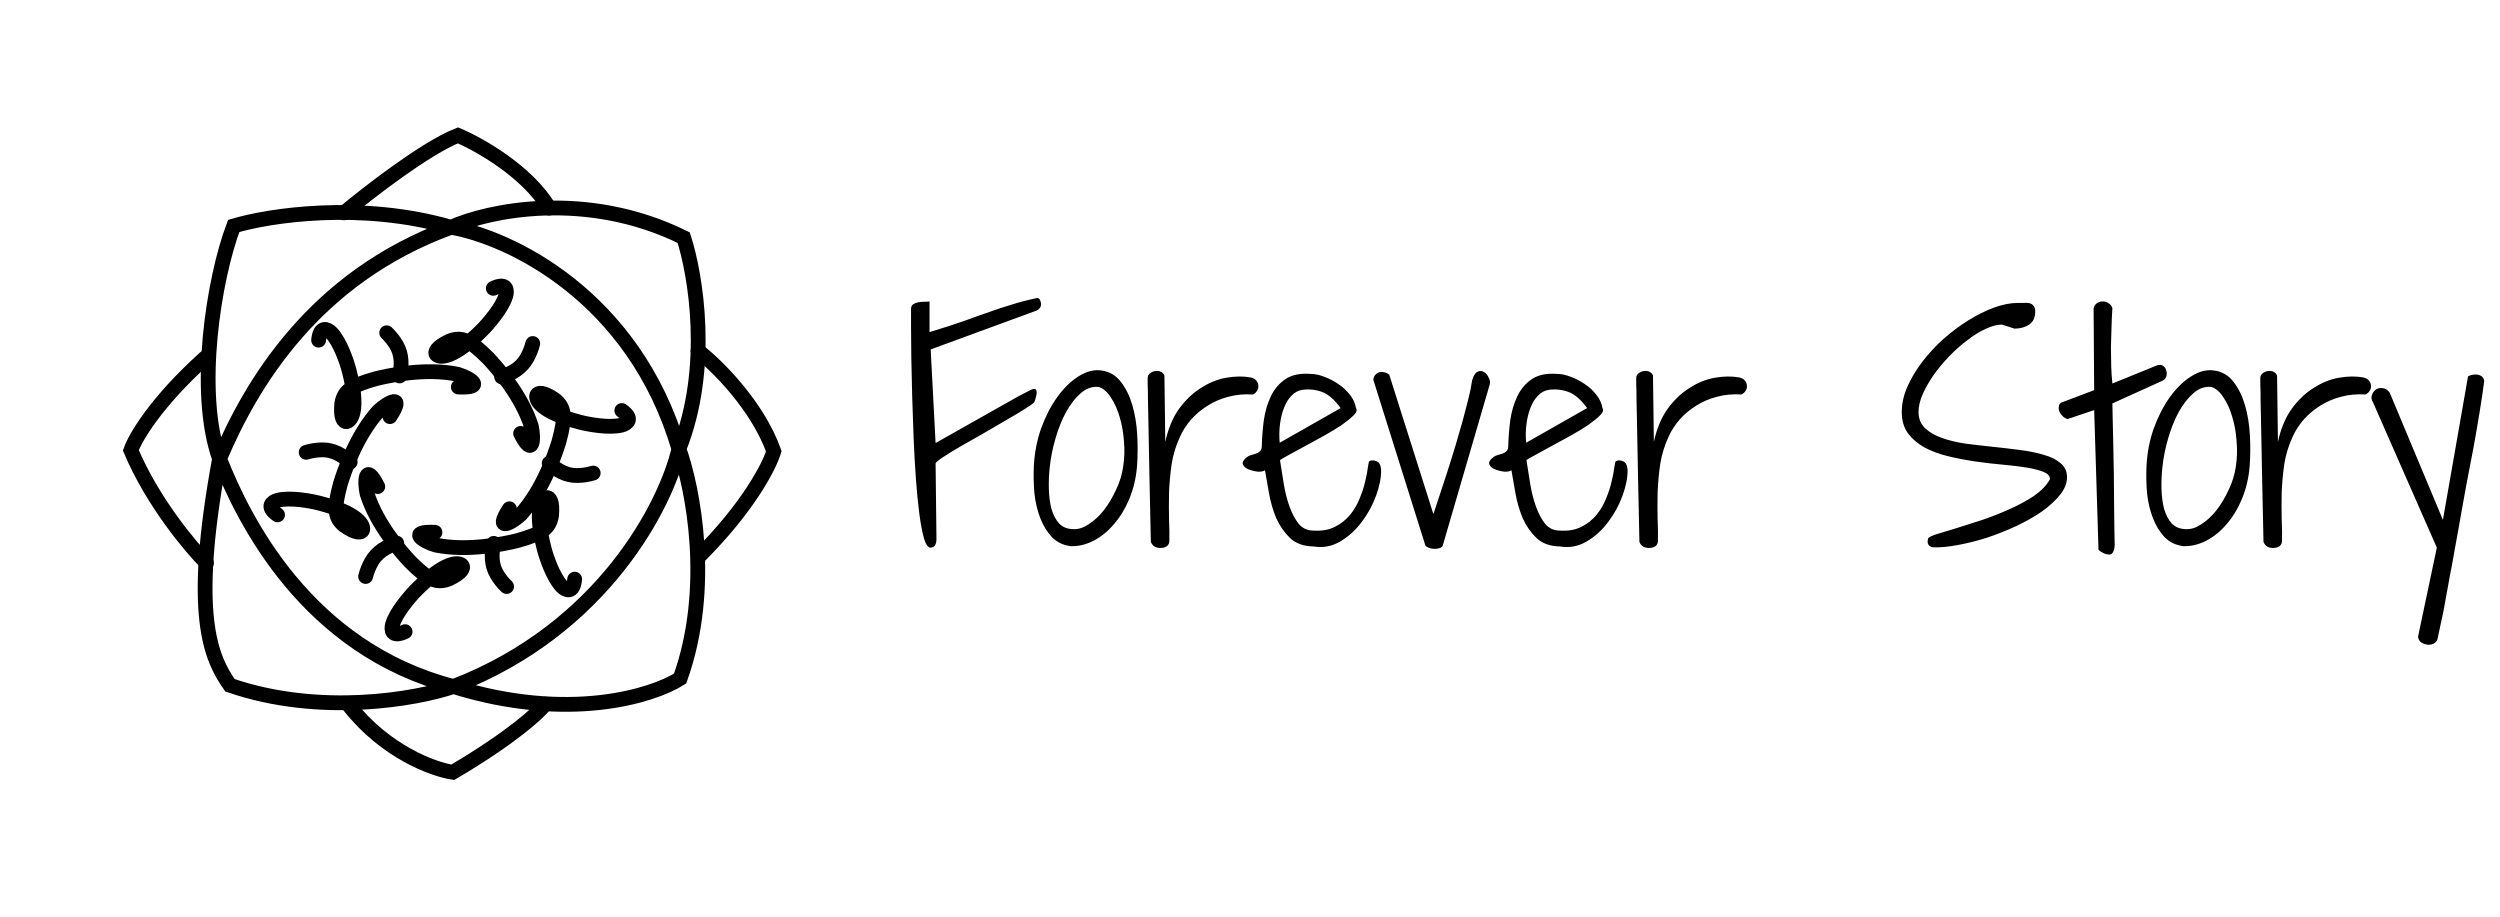 <svg width="169" height="62" viewBox="0 0 169 62" fill="none" xmlns="http://www.w3.org/2000/svg">
<path d="M33.347 19.491C34.265 19.058 34.295 19.635 34.195 19.977C33.956 20.799 33.011 21.89 32.569 22.332C30.639 24.263 29.71 24.219 29.488 23.956C29.387 23.815 29.474 23.484 30.393 23.052C31.178 22.752 31.724 22.935 32.998 24.209C33.585 24.837 35.245 26.698 35.918 28.818C36.102 29.645 36.045 30.997 35.193 29.3" stroke="black" stroke-linecap="round"/>
<path d="M33.911 25.477C34.613 25.237 35.234 24.887 35.61 24.225C35.79 23.909 35.927 23.574 36.014 23.221" stroke="black" stroke-linecap="round"/>
<path d="M42.035 27.751C42.857 28.324 42.371 28.647 42.026 28.737C41.198 28.952 39.794 28.694 39.196 28.539C36.586 27.859 36.172 27.033 36.292 26.705C36.365 26.544 36.694 26.45 37.515 27.023C38.157 27.55 38.263 28.116 37.779 29.876C37.521 30.706 36.715 33.101 35.206 34.773C34.579 35.358 33.381 36.004 34.436 34.393" stroke="black" stroke-linecap="round"/>
<path d="M37.125 31.318C37.674 31.803 38.278 32.161 39.035 32.146C39.396 32.139 39.753 32.085 40.101 31.979" stroke="black" stroke-linecap="round"/>
<path d="M38.849 39.151C38.752 40.157 38.236 39.903 37.991 39.65C37.402 39.043 36.943 37.695 36.787 37.096C36.108 34.486 36.622 33.704 36.964 33.639C37.139 33.62 37.38 33.856 37.283 34.862C37.139 35.688 36.7 36.072 34.941 36.556C34.096 36.76 31.63 37.293 29.448 36.845C28.637 36.602 27.495 35.897 29.404 35.983" stroke="black" stroke-linecap="round"/>
<path d="M33.374 36.731C33.22 37.456 33.204 38.163 33.584 38.811C33.766 39.121 33.986 39.402 34.247 39.649" stroke="black" stroke-linecap="round"/>
<path d="M27.384 42.7C26.465 43.133 26.435 42.556 26.535 42.213C26.774 41.391 27.719 40.301 28.161 39.858C30.092 37.928 31.02 37.971 31.242 38.234C31.344 38.376 31.256 38.706 30.338 39.139C29.552 39.439 29.007 39.256 27.732 37.981C27.145 37.354 25.485 35.493 24.813 33.373C24.628 32.545 24.685 31.194 25.537 32.891" stroke="black" stroke-linecap="round"/>
<path d="M26.819 36.714C26.117 36.953 25.496 37.303 25.12 37.965C24.94 38.282 24.803 38.617 24.716 38.97" stroke="black" stroke-linecap="round"/>
<path d="M21.538 22.994C21.636 21.988 22.151 22.242 22.396 22.495C22.985 23.102 23.444 24.45 23.6 25.049C24.28 27.659 23.765 28.441 23.423 28.506C23.248 28.526 23.007 28.289 23.104 27.283C23.248 26.457 23.687 26.073 25.447 25.589C26.292 25.385 28.757 24.852 30.939 25.3C31.75 25.543 32.892 26.248 30.983 26.162" stroke="black" stroke-linecap="round"/>
<path d="M27.013 25.414C27.166 24.689 27.183 23.982 26.802 23.334C26.621 23.024 26.401 22.743 26.14 22.496" stroke="black" stroke-linecap="round"/>
<path d="M18.762 34.804C17.941 34.231 18.426 33.908 18.771 33.819C19.6 33.603 21.003 33.861 21.601 34.017C24.211 34.697 24.625 35.523 24.505 35.851C24.432 36.011 24.103 36.105 23.282 35.532C22.64 35.006 22.534 34.439 23.019 32.68C23.277 31.849 24.082 29.455 25.591 27.782C26.219 27.198 27.417 26.552 26.361 28.163" stroke="black" stroke-linecap="round"/>
<path d="M23.672 31.238C23.123 30.753 22.519 30.395 21.762 30.409C21.401 30.416 21.045 30.47 20.697 30.576" stroke="black" stroke-linecap="round"/>
<path d="M30.493 15.364C32.986 14.24 39.62 12.806 46.217 16.064C47.025 18.541 48.091 24.866 45.894 30.348M30.493 15.364C21.192 18.751 16.953 26.03 14.842 31.014M30.493 15.364C24.38 13.592 18.149 14.567 15.798 15.276C14.458 18.805 13.223 26.474 14.842 31.014M30.493 15.364C34.351 16.022 42.833 19.941 45.894 30.348M45.894 30.348C45.036 34.081 40.787 42.519 30.655 46.409M45.894 30.348C46.839 32.962 48.178 39.727 45.975 45.871C44.103 47.059 38.417 48.83 30.655 46.409M30.655 46.409C28.164 47.257 21.655 48.428 15.546 46.325C14.25 44.472 12.894 41.586 14.842 31.014M30.655 46.409C20.741 43.84 16.465 35.141 14.842 31.014" stroke="black" stroke-linecap="round"/>
<path d="M23.256 14.388C24.924 12.994 28.798 9.996 30.957 9.151C32.401 9.76 35.656 11.596 37.127 14.068M47.19 23.715C48.424 24.671 51.176 27.366 52.309 30.503C52.026 31.471 50.623 34.242 47.285 37.581M36.855 47.601C36.436 48.156 34.601 49.855 30.608 52.205C29.299 52.009 26.065 50.834 23.607 47.708M13.957 38.059C12.862 36.964 10.307 33.907 8.845 30.442C9.127 29.612 10.527 27.199 13.863 24.192" stroke="black" stroke-linecap="round"/>
<path d="M61.586 20.906C61.586 20.75 61.632 20.639 61.723 20.574C61.814 20.509 61.925 20.463 62.055 20.438C62.185 20.412 62.322 20.398 62.465 20.398C62.608 20.398 62.732 20.392 62.836 20.379V22.449C63.786 22.163 64.574 21.909 65.199 21.688C65.824 21.453 66.391 21.251 66.898 21.082C67.406 20.9 67.901 20.737 68.383 20.594C68.865 20.438 69.438 20.288 70.102 20.145C70.206 20.145 70.277 20.197 70.316 20.301C70.356 20.405 70.375 20.496 70.375 20.574C70.375 20.744 70.284 20.88 70.102 20.984L62.914 23.621L63.246 29.949C64.314 29.35 65.212 28.842 65.941 28.426C66.684 28.009 67.296 27.664 67.777 27.391C68.259 27.117 68.63 26.909 68.891 26.766C69.164 26.622 69.366 26.518 69.496 26.453C69.626 26.388 69.704 26.349 69.731 26.336C69.757 26.323 69.776 26.316 69.789 26.316C69.906 26.277 69.984 26.284 70.023 26.336C70.062 26.375 70.082 26.44 70.082 26.531C70.082 26.622 70.062 26.727 70.023 26.844C69.997 26.961 69.965 27.072 69.926 27.176C69.861 27.267 69.646 27.423 69.281 27.645C68.93 27.866 68.507 28.12 68.012 28.406C67.517 28.693 66.99 28.999 66.43 29.324C65.883 29.637 65.368 29.93 64.887 30.203C64.418 30.477 64.027 30.717 63.715 30.926C63.402 31.134 63.246 31.271 63.246 31.336L63.305 36.434C63.305 36.616 63.272 36.759 63.207 36.863C63.142 36.967 63.038 37.02 62.895 37.02C62.738 37.02 62.595 36.818 62.465 36.414C62.348 35.997 62.243 35.45 62.152 34.773C62.061 34.083 61.983 33.296 61.918 32.41C61.853 31.512 61.801 30.587 61.762 29.637C61.723 28.686 61.69 27.742 61.664 26.805C61.638 25.854 61.618 24.982 61.605 24.188C61.592 23.393 61.586 22.703 61.586 22.117C61.586 21.531 61.586 21.128 61.586 20.906ZM72.387 36.922C71.866 36.857 71.436 36.648 71.098 36.297C70.772 35.945 70.512 35.516 70.316 35.008C70.121 34.5 69.991 33.947 69.926 33.348C69.874 32.736 69.861 32.137 69.887 31.551C69.926 30.652 70.088 29.793 70.375 28.973C70.674 28.152 71.039 27.443 71.469 26.844C71.912 26.232 72.393 25.763 72.914 25.438C73.448 25.099 73.969 24.969 74.477 25.047C75.01 25.125 75.44 25.379 75.766 25.809C76.104 26.238 76.365 26.766 76.547 27.391C76.729 28.016 76.84 28.699 76.879 29.441C76.918 30.171 76.912 30.874 76.859 31.551C76.794 32.319 76.625 33.035 76.352 33.699C76.078 34.363 75.733 34.936 75.316 35.418C74.913 35.9 74.451 36.277 73.93 36.551C73.422 36.811 72.908 36.935 72.387 36.922ZM74.281 26.16C73.852 26.108 73.448 26.245 73.07 26.57C72.706 26.883 72.374 27.306 72.074 27.84C71.788 28.361 71.547 28.96 71.352 29.637C71.156 30.301 71.026 30.958 70.961 31.609C70.909 32.078 70.889 32.56 70.902 33.055C70.915 33.55 70.974 33.999 71.078 34.402C71.195 34.806 71.371 35.138 71.606 35.398C71.853 35.646 72.178 35.77 72.582 35.77C72.908 35.783 73.246 35.672 73.598 35.438C73.962 35.203 74.301 34.891 74.613 34.5C74.926 34.096 75.199 33.641 75.434 33.133C75.681 32.625 75.844 32.104 75.922 31.57C76.013 31.01 76.033 30.438 75.981 29.852C75.941 29.253 75.844 28.699 75.688 28.191C75.544 27.684 75.349 27.247 75.102 26.883C74.867 26.505 74.594 26.264 74.281 26.16ZM77.797 36.629C77.758 34.832 77.725 33.309 77.699 32.059C77.673 30.809 77.654 29.773 77.641 28.953C77.628 28.133 77.615 27.495 77.602 27.039C77.602 26.57 77.595 26.225 77.582 26.004C77.582 25.783 77.582 25.652 77.582 25.613C77.582 25.561 77.582 25.529 77.582 25.516C77.595 25.398 77.654 25.301 77.758 25.223C77.862 25.145 77.973 25.099 78.09 25.086C78.22 25.06 78.344 25.073 78.461 25.125C78.578 25.177 78.663 25.262 78.715 25.379L78.773 29.871C78.969 28.973 79.281 28.224 79.711 27.625C80.154 27.026 80.648 26.557 81.195 26.219C81.742 25.867 82.309 25.639 82.894 25.535C83.493 25.431 84.047 25.424 84.555 25.516C84.724 25.555 84.848 25.626 84.926 25.73C85.017 25.835 85.062 25.952 85.062 26.082C85.076 26.199 85.043 26.316 84.965 26.434C84.9 26.538 84.809 26.616 84.691 26.668C84.106 26.629 83.552 26.681 83.031 26.824C82.523 26.954 82.055 27.156 81.625 27.43C81.208 27.69 80.837 28.003 80.512 28.367C80.199 28.732 79.952 29.116 79.769 29.52C79.496 30.105 79.307 30.724 79.203 31.375C79.112 32.013 79.053 32.651 79.027 33.289C79.014 33.927 79.014 34.533 79.027 35.105C79.053 35.678 79.06 36.18 79.047 36.609C79.034 36.753 78.969 36.863 78.852 36.941C78.747 37.007 78.624 37.039 78.481 37.039C78.35 37.052 78.213 37.026 78.07 36.961C77.94 36.883 77.849 36.772 77.797 36.629ZM85.512 31.785C85.421 31.863 85.258 31.896 85.023 31.883C84.802 31.857 84.594 31.805 84.398 31.727C84.216 31.648 84.092 31.544 84.027 31.414C83.962 31.271 84.04 31.108 84.262 30.926C84.353 30.848 84.451 30.796 84.555 30.77C84.672 30.73 84.783 30.698 84.887 30.672C85.004 30.633 85.095 30.581 85.16 30.516C85.238 30.451 85.284 30.346 85.297 30.203C85.31 29.617 85.356 29.018 85.434 28.406C85.525 27.794 85.688 27.247 85.922 26.766C86.156 26.284 86.488 25.9 86.918 25.613C87.361 25.327 87.94 25.216 88.656 25.281C88.917 25.281 89.21 25.346 89.535 25.477C89.861 25.594 90.173 25.756 90.473 25.965C90.772 26.16 91.033 26.401 91.254 26.688C91.475 26.961 91.612 27.26 91.664 27.586C91.755 27.716 91.703 27.879 91.508 28.074C91.312 28.27 91.039 28.491 90.688 28.738C90.336 28.973 89.939 29.213 89.496 29.461C89.053 29.708 88.624 29.943 88.207 30.164C87.803 30.385 87.445 30.581 87.133 30.75C86.82 30.919 86.618 31.037 86.527 31.102C86.606 31.609 86.69 32.143 86.781 32.703C86.872 33.263 87.003 33.777 87.172 34.246C87.341 34.715 87.549 35.105 87.797 35.418C88.057 35.717 88.383 35.867 88.773 35.867C89.346 35.906 89.835 35.822 90.238 35.613C90.655 35.405 91 35.132 91.273 34.793C91.547 34.454 91.762 34.083 91.918 33.68C92.087 33.276 92.211 32.892 92.289 32.527C92.38 32.163 92.439 31.857 92.465 31.609C92.504 31.349 92.537 31.206 92.562 31.18C92.706 31.102 92.868 31.102 93.051 31.18C93.233 31.245 93.337 31.434 93.363 31.746C93.376 32.254 93.266 32.833 93.031 33.484C92.797 34.135 92.471 34.734 92.055 35.281C91.651 35.828 91.163 36.271 90.59 36.609C90.03 36.935 89.431 37.046 88.793 36.941C88.129 36.928 87.602 36.74 87.211 36.375C86.82 35.997 86.508 35.548 86.273 35.027C86.052 34.493 85.889 33.934 85.785 33.348C85.681 32.762 85.59 32.241 85.512 31.785ZM90.629 27.586C90.212 27.013 89.789 26.648 89.359 26.492C88.93 26.336 88.487 26.29 88.031 26.355C87.758 26.395 87.517 26.525 87.309 26.746C87.1 26.954 86.931 27.228 86.801 27.566C86.671 27.892 86.579 28.263 86.527 28.68C86.475 29.083 86.469 29.5 86.508 29.93L90.629 27.586ZM92.836 25.672C92.849 25.529 92.894 25.418 92.973 25.34C93.051 25.249 93.142 25.19 93.246 25.164C93.35 25.138 93.461 25.138 93.578 25.164C93.695 25.19 93.806 25.242 93.91 25.32L96.898 34.754C97.549 32.814 98.051 31.258 98.402 30.086C98.754 28.901 99.008 27.99 99.164 27.352C99.333 26.701 99.431 26.264 99.457 26.043C99.496 25.809 99.522 25.678 99.535 25.652C99.626 25.366 99.743 25.19 99.887 25.125C100.043 25.06 100.186 25.066 100.316 25.145C100.447 25.223 100.551 25.346 100.629 25.516C100.72 25.672 100.746 25.828 100.707 25.984L97.523 36.902C97.484 36.98 97.406 37.033 97.289 37.059C97.172 37.098 97.048 37.111 96.918 37.098C96.801 37.098 96.684 37.072 96.566 37.02C96.462 36.98 96.391 36.928 96.352 36.863L92.836 25.672ZM102.172 31.785C102.081 31.863 101.918 31.896 101.684 31.883C101.462 31.857 101.254 31.805 101.059 31.727C100.876 31.648 100.753 31.544 100.688 31.414C100.622 31.271 100.701 31.108 100.922 30.926C101.013 30.848 101.111 30.796 101.215 30.77C101.332 30.73 101.443 30.698 101.547 30.672C101.664 30.633 101.755 30.581 101.82 30.516C101.898 30.451 101.944 30.346 101.957 30.203C101.97 29.617 102.016 29.018 102.094 28.406C102.185 27.794 102.348 27.247 102.582 26.766C102.816 26.284 103.148 25.9 103.578 25.613C104.021 25.327 104.6 25.216 105.316 25.281C105.577 25.281 105.87 25.346 106.195 25.477C106.521 25.594 106.833 25.756 107.133 25.965C107.432 26.16 107.693 26.401 107.914 26.688C108.135 26.961 108.272 27.26 108.324 27.586C108.415 27.716 108.363 27.879 108.168 28.074C107.973 28.27 107.699 28.491 107.348 28.738C106.996 28.973 106.599 29.213 106.156 29.461C105.714 29.708 105.284 29.943 104.867 30.164C104.464 30.385 104.105 30.581 103.793 30.75C103.48 30.919 103.279 31.037 103.188 31.102C103.266 31.609 103.35 32.143 103.441 32.703C103.533 33.263 103.663 33.777 103.832 34.246C104.001 34.715 104.21 35.105 104.457 35.418C104.717 35.717 105.043 35.867 105.434 35.867C106.007 35.906 106.495 35.822 106.898 35.613C107.315 35.405 107.66 35.132 107.934 34.793C108.207 34.454 108.422 34.083 108.578 33.68C108.747 33.276 108.871 32.892 108.949 32.527C109.04 32.163 109.099 31.857 109.125 31.609C109.164 31.349 109.197 31.206 109.223 31.18C109.366 31.102 109.529 31.102 109.711 31.18C109.893 31.245 109.997 31.434 110.023 31.746C110.036 32.254 109.926 32.833 109.691 33.484C109.457 34.135 109.132 34.734 108.715 35.281C108.311 35.828 107.823 36.271 107.25 36.609C106.69 36.935 106.091 37.046 105.453 36.941C104.789 36.928 104.262 36.74 103.871 36.375C103.48 35.997 103.168 35.548 102.934 35.027C102.712 34.493 102.549 33.934 102.445 33.348C102.341 32.762 102.25 32.241 102.172 31.785ZM107.289 27.586C106.872 27.013 106.449 26.648 106.02 26.492C105.59 26.336 105.147 26.29 104.691 26.355C104.418 26.395 104.177 26.525 103.969 26.746C103.76 26.954 103.591 27.228 103.461 27.566C103.331 27.892 103.24 28.263 103.188 28.68C103.135 29.083 103.129 29.5 103.168 29.93L107.289 27.586ZM110.824 36.629C110.785 34.832 110.753 33.309 110.727 32.059C110.701 30.809 110.681 29.773 110.668 28.953C110.655 28.133 110.642 27.495 110.629 27.039C110.629 26.57 110.622 26.225 110.609 26.004C110.609 25.783 110.609 25.652 110.609 25.613C110.609 25.561 110.609 25.529 110.609 25.516C110.622 25.398 110.681 25.301 110.785 25.223C110.889 25.145 111 25.099 111.117 25.086C111.247 25.06 111.371 25.073 111.488 25.125C111.605 25.177 111.69 25.262 111.742 25.379L111.801 29.871C111.996 28.973 112.309 28.224 112.738 27.625C113.181 27.026 113.676 26.557 114.223 26.219C114.77 25.867 115.336 25.639 115.922 25.535C116.521 25.431 117.074 25.424 117.582 25.516C117.751 25.555 117.875 25.626 117.953 25.73C118.044 25.835 118.09 25.952 118.09 26.082C118.103 26.199 118.07 26.316 117.992 26.434C117.927 26.538 117.836 26.616 117.719 26.668C117.133 26.629 116.579 26.681 116.059 26.824C115.551 26.954 115.082 27.156 114.652 27.43C114.236 27.69 113.865 28.003 113.539 28.367C113.227 28.732 112.979 29.116 112.797 29.52C112.523 30.105 112.335 30.724 112.23 31.375C112.139 32.013 112.081 32.651 112.055 33.289C112.042 33.927 112.042 34.533 112.055 35.105C112.081 35.678 112.087 36.18 112.074 36.609C112.061 36.753 111.996 36.863 111.879 36.941C111.775 37.007 111.651 37.039 111.508 37.039C111.378 37.052 111.241 37.026 111.098 36.961C110.967 36.883 110.876 36.772 110.824 36.629ZM130.336 36.414C130.349 36.336 130.531 36.238 130.883 36.121C131.247 36.004 131.697 35.867 132.23 35.711C132.764 35.542 133.357 35.353 134.008 35.145C134.659 34.923 135.284 34.676 135.883 34.402C136.495 34.129 137.042 33.829 137.523 33.504C138.005 33.165 138.357 32.794 138.578 32.391C138.578 32.182 138.435 32.02 138.148 31.902C137.862 31.785 137.484 31.688 137.016 31.609C136.547 31.531 136.013 31.466 135.414 31.414C134.815 31.362 134.197 31.29 133.559 31.199C132.934 31.108 132.322 30.991 131.723 30.848C131.124 30.704 130.59 30.509 130.121 30.262C129.652 30.001 129.275 29.682 128.988 29.305C128.702 28.914 128.559 28.432 128.559 27.859C128.559 27.299 128.682 26.733 128.93 26.16C129.19 25.574 129.529 25.008 129.945 24.461C130.362 23.914 130.837 23.4 131.371 22.918C131.918 22.436 132.484 22.013 133.07 21.648C133.656 21.284 134.236 20.997 134.809 20.789C135.382 20.581 135.915 20.477 136.41 20.477C136.54 20.477 136.677 20.477 136.82 20.477C136.964 20.463 137.087 20.47 137.191 20.496C137.309 20.522 137.4 20.581 137.465 20.672C137.543 20.75 137.582 20.874 137.582 21.043C137.582 21.46 137.445 21.759 137.172 21.941C136.898 22.124 136.566 22.215 136.176 22.215L135.336 21.941C135.01 21.941 134.639 22.039 134.223 22.234C133.819 22.417 133.409 22.671 132.992 22.996C132.576 23.309 132.165 23.673 131.762 24.09C131.371 24.494 131.02 24.917 130.707 25.359C130.408 25.789 130.16 26.225 129.965 26.668C129.783 27.098 129.691 27.488 129.691 27.84C129.691 28.283 129.835 28.647 130.121 28.934C130.408 29.207 130.785 29.428 131.254 29.598C131.723 29.767 132.257 29.897 132.855 29.988C133.467 30.066 134.086 30.138 134.711 30.203C135.336 30.268 135.948 30.34 136.547 30.418C137.159 30.496 137.699 30.607 138.168 30.75C138.637 30.88 139.014 31.069 139.301 31.316C139.587 31.551 139.73 31.87 139.73 32.273C139.73 32.664 139.574 33.055 139.262 33.445C138.949 33.836 138.539 34.214 138.031 34.578C137.523 34.93 136.938 35.262 136.273 35.574C135.622 35.874 134.965 36.134 134.301 36.355C133.637 36.564 132.986 36.727 132.348 36.844C131.723 36.961 131.182 37.013 130.727 37C130.596 37 130.486 36.954 130.395 36.863C130.303 36.772 130.284 36.622 130.336 36.414ZM141.566 27.723L139.77 28.328C139.626 28.289 139.509 28.217 139.418 28.113C139.314 28.009 139.242 27.898 139.203 27.781C139.164 27.664 139.158 27.553 139.184 27.449C139.197 27.345 139.249 27.267 139.34 27.215L141.566 26.375L141.527 20.848C141.566 20.678 141.651 20.555 141.781 20.477C141.911 20.398 142.042 20.366 142.172 20.379C142.315 20.379 142.445 20.424 142.562 20.516C142.68 20.594 142.758 20.698 142.797 20.828C142.771 21.232 142.751 21.662 142.738 22.117C142.725 22.56 142.712 23.009 142.699 23.465C142.699 23.908 142.706 24.344 142.719 24.773C142.732 25.19 142.758 25.574 142.797 25.926L145.824 24.695C146.007 24.643 146.15 24.663 146.254 24.754C146.358 24.832 146.423 24.943 146.449 25.086C146.488 25.216 146.482 25.346 146.43 25.477C146.378 25.607 146.286 25.698 146.156 25.75L142.797 27.273C142.797 27.404 142.803 27.716 142.816 28.211C142.829 28.693 142.842 29.266 142.855 29.93C142.868 30.594 142.882 31.303 142.895 32.059C142.908 32.814 142.914 33.523 142.914 34.188C142.927 34.852 142.934 35.431 142.934 35.926C142.947 36.408 142.953 36.714 142.953 36.844C142.927 37.273 142.803 37.488 142.582 37.488C142.361 37.488 142.12 37.384 141.859 37.176L141.566 27.723ZM147.602 36.922C147.081 36.857 146.651 36.648 146.312 36.297C145.987 35.945 145.727 35.516 145.531 35.008C145.336 34.5 145.206 33.947 145.141 33.348C145.089 32.736 145.076 32.137 145.102 31.551C145.141 30.652 145.303 29.793 145.59 28.973C145.889 28.152 146.254 27.443 146.684 26.844C147.126 26.232 147.608 25.763 148.129 25.438C148.663 25.099 149.184 24.969 149.691 25.047C150.225 25.125 150.655 25.379 150.98 25.809C151.319 26.238 151.579 26.766 151.762 27.391C151.944 28.016 152.055 28.699 152.094 29.441C152.133 30.171 152.126 30.874 152.074 31.551C152.009 32.319 151.84 33.035 151.566 33.699C151.293 34.363 150.948 34.936 150.531 35.418C150.128 35.9 149.665 36.277 149.145 36.551C148.637 36.811 148.122 36.935 147.602 36.922ZM149.496 26.16C149.066 26.108 148.663 26.245 148.285 26.57C147.921 26.883 147.589 27.306 147.289 27.84C147.003 28.361 146.762 28.96 146.566 29.637C146.371 30.301 146.241 30.958 146.176 31.609C146.124 32.078 146.104 32.56 146.117 33.055C146.13 33.55 146.189 33.999 146.293 34.402C146.41 34.806 146.586 35.138 146.82 35.398C147.068 35.646 147.393 35.77 147.797 35.77C148.122 35.783 148.461 35.672 148.812 35.438C149.177 35.203 149.516 34.891 149.828 34.5C150.141 34.096 150.414 33.641 150.648 33.133C150.896 32.625 151.059 32.104 151.137 31.57C151.228 31.01 151.247 30.438 151.195 29.852C151.156 29.253 151.059 28.699 150.902 28.191C150.759 27.684 150.564 27.247 150.316 26.883C150.082 26.505 149.809 26.264 149.496 26.16ZM153.012 36.629C152.973 34.832 152.94 33.309 152.914 32.059C152.888 30.809 152.868 29.773 152.855 28.953C152.842 28.133 152.829 27.495 152.816 27.039C152.816 26.57 152.81 26.225 152.797 26.004C152.797 25.783 152.797 25.652 152.797 25.613C152.797 25.561 152.797 25.529 152.797 25.516C152.81 25.398 152.868 25.301 152.973 25.223C153.077 25.145 153.188 25.099 153.305 25.086C153.435 25.06 153.559 25.073 153.676 25.125C153.793 25.177 153.878 25.262 153.93 25.379L153.988 29.871C154.184 28.973 154.496 28.224 154.926 27.625C155.368 27.026 155.863 26.557 156.41 26.219C156.957 25.867 157.523 25.639 158.109 25.535C158.708 25.431 159.262 25.424 159.77 25.516C159.939 25.555 160.062 25.626 160.141 25.73C160.232 25.835 160.277 25.952 160.277 26.082C160.29 26.199 160.258 26.316 160.18 26.434C160.115 26.538 160.023 26.616 159.906 26.668C159.32 26.629 158.767 26.681 158.246 26.824C157.738 26.954 157.27 27.156 156.84 27.43C156.423 27.69 156.052 28.003 155.727 28.367C155.414 28.732 155.167 29.116 154.984 29.52C154.711 30.105 154.522 30.724 154.418 31.375C154.327 32.013 154.268 32.651 154.242 33.289C154.229 33.927 154.229 34.533 154.242 35.105C154.268 35.678 154.275 36.18 154.262 36.609C154.249 36.753 154.184 36.863 154.066 36.941C153.962 37.007 153.839 37.039 153.695 37.039C153.565 37.052 153.428 37.026 153.285 36.961C153.155 36.883 153.064 36.772 153.012 36.629ZM164.73 37.02L160.414 27.195C160.31 27.039 160.284 26.883 160.336 26.727C160.388 26.557 160.479 26.427 160.609 26.336C160.74 26.245 160.889 26.212 161.059 26.238C161.241 26.251 161.404 26.355 161.547 26.551L165.141 35.145L166.84 25.438C166.918 25.398 167.009 25.366 167.113 25.34C167.23 25.314 167.341 25.307 167.445 25.32C167.562 25.333 167.667 25.372 167.758 25.438C167.849 25.503 167.908 25.607 167.934 25.75C167.868 26.271 167.771 26.935 167.641 27.742C167.51 28.549 167.367 29.383 167.211 30.242C167.055 31.088 166.898 31.902 166.742 32.684C166.599 33.452 166.488 34.064 166.41 34.52C166.358 34.793 166.293 35.164 166.215 35.633C166.137 36.089 166.046 36.59 165.941 37.137C165.85 37.684 165.746 38.25 165.629 38.836C165.525 39.435 165.421 40.008 165.316 40.555C165.225 41.102 165.128 41.596 165.023 42.039C164.932 42.495 164.854 42.859 164.789 43.133C164.763 43.289 164.685 43.406 164.555 43.484C164.424 43.562 164.281 43.595 164.125 43.582C163.969 43.569 163.819 43.517 163.676 43.426C163.546 43.335 163.474 43.204 163.461 43.035L164.73 37.02Z" fill="black"/>
</svg>
